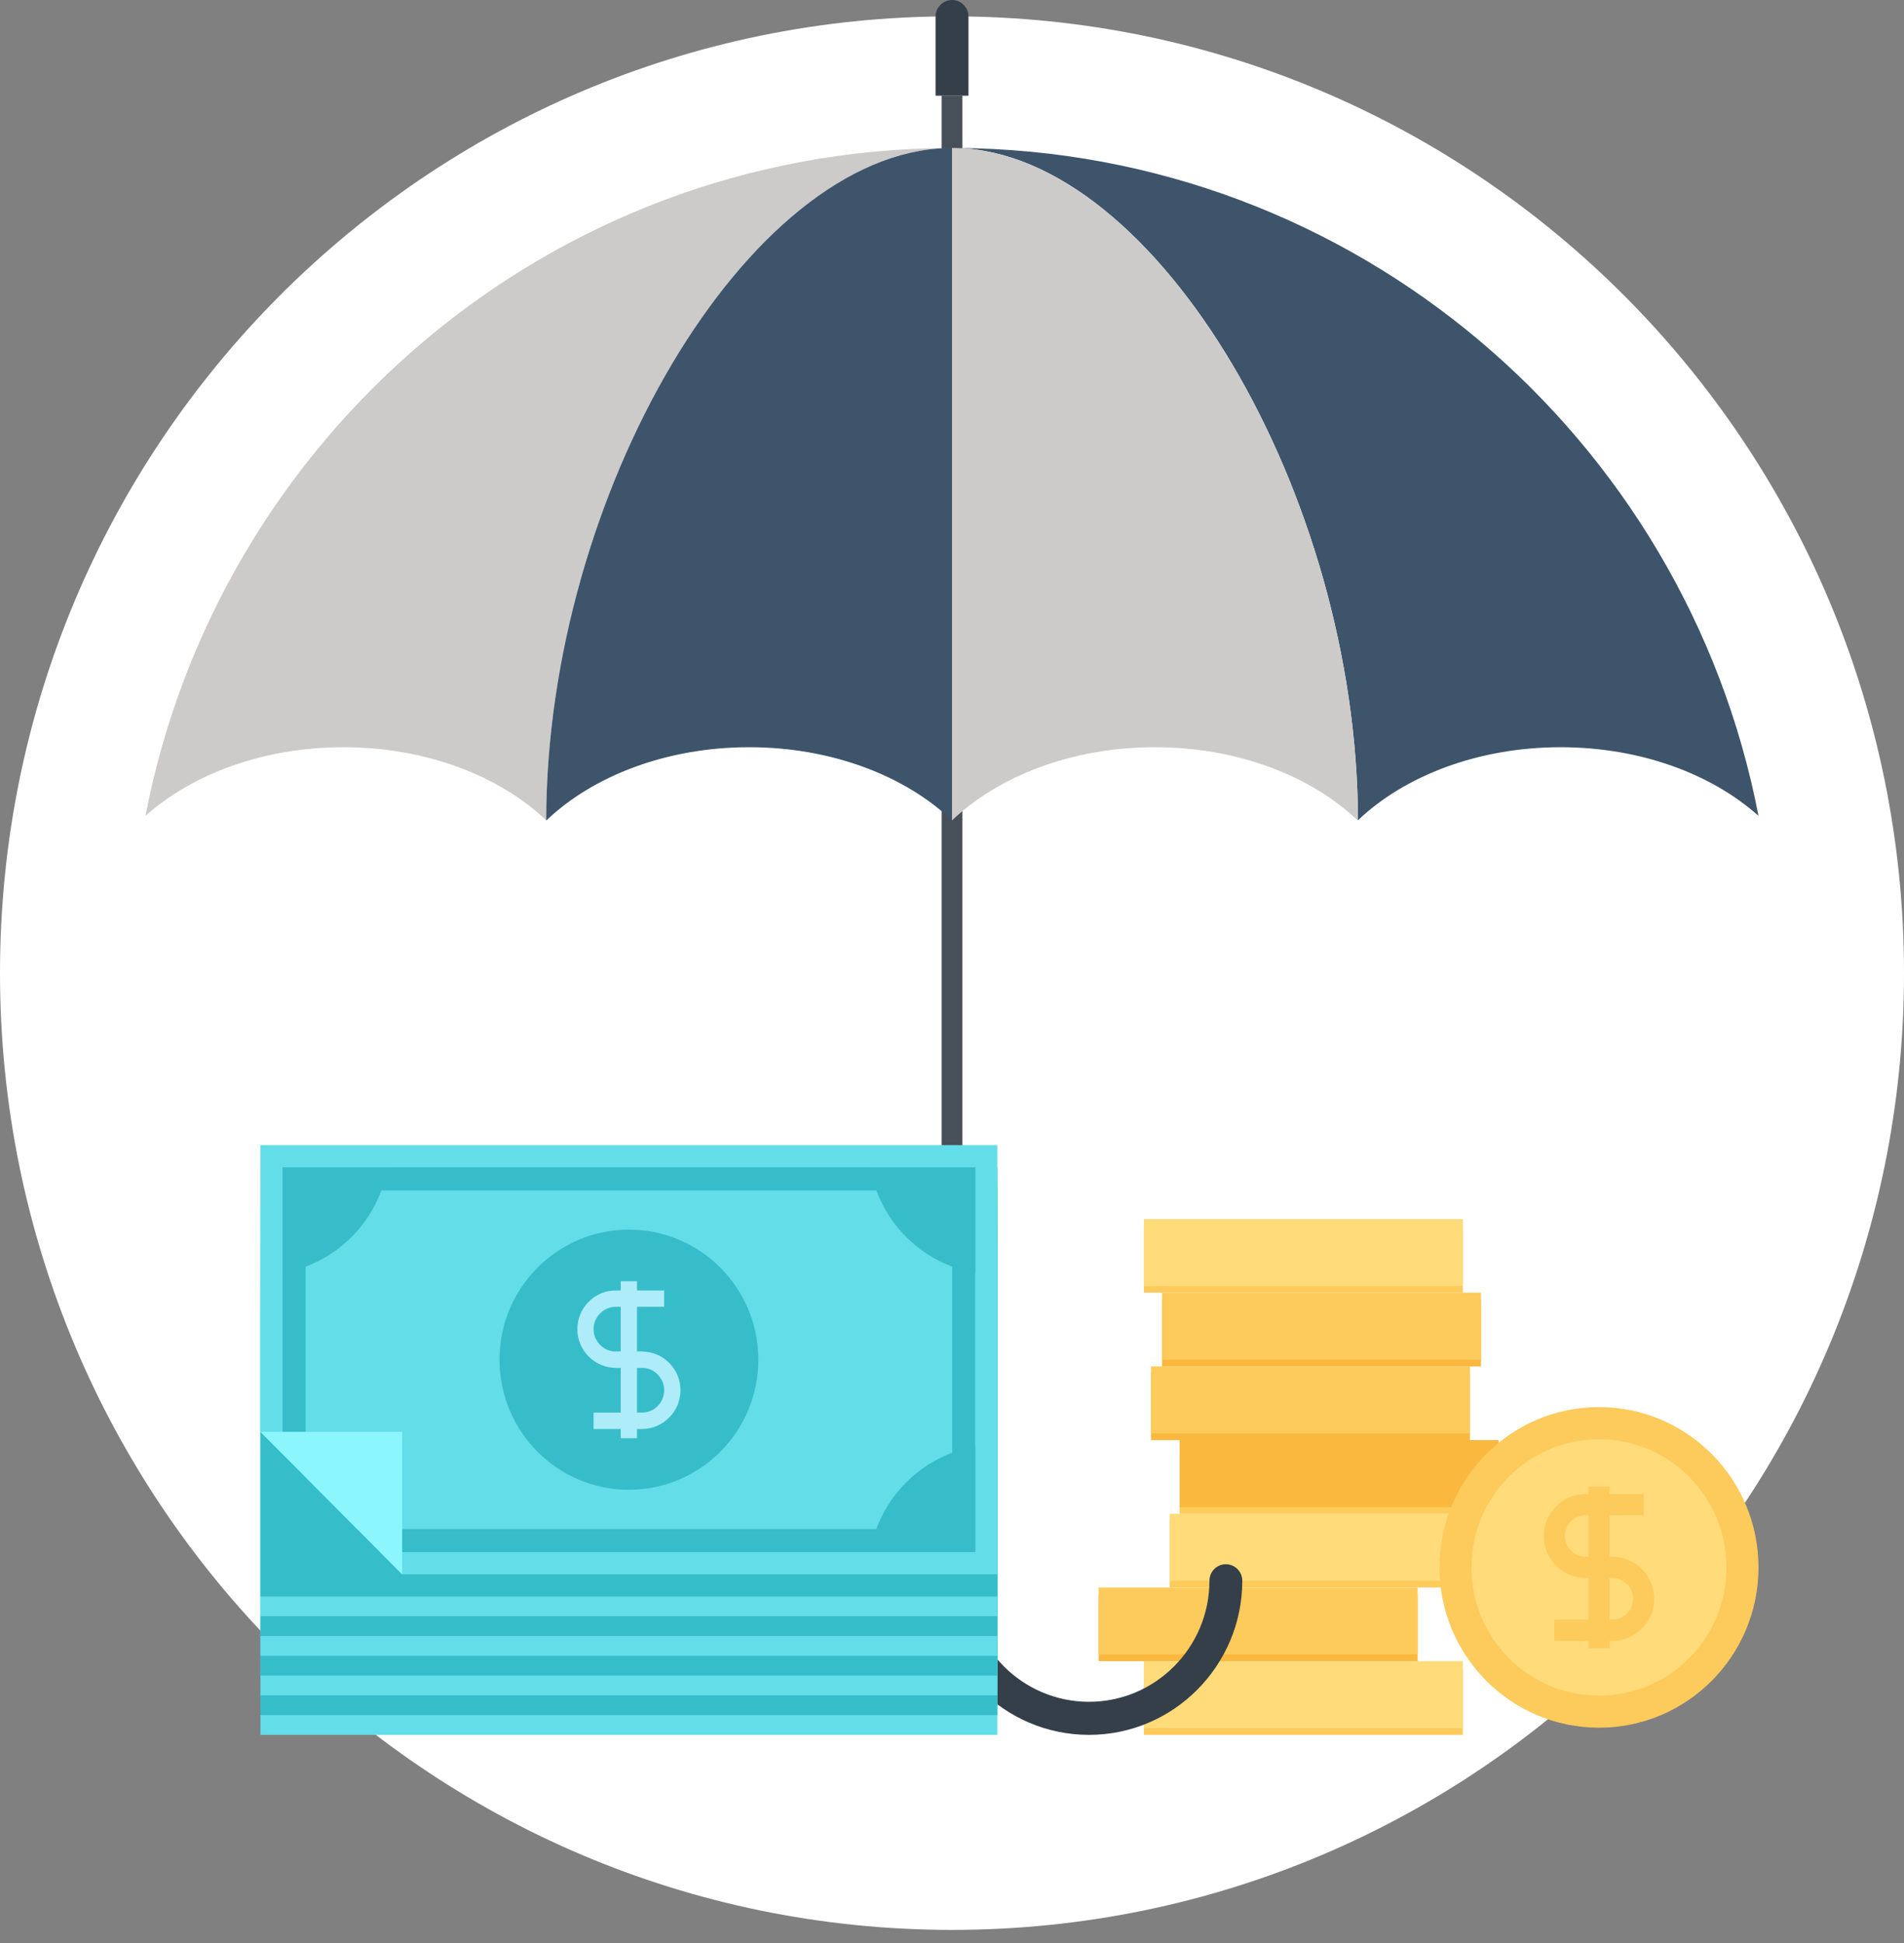 <svg xmlns="http://www.w3.org/2000/svg" width="100" height="102" viewBox="0 0 100 102">
  <rect x="0" y="0" width="100" height="102" fill="#808080" stroke="none"/>
  <g fill="none" fill-rule="evenodd">
    <path fill="#FFFFFF" d="M100,51.085 C100,78.826 77.615,101.312 50,101.312 C22.385,101.312 0,78.826 0,51.085 C0,23.344 22.385,0.858 50,0.858 C77.615,0.858 100,23.344 100,51.085"/>
    <polygon fill="#FDCA5C" points="60.077 91.074 76.829 91.074 76.829 87.555 60.077 87.555"/>
    <polygon fill="#FFDB79" points="60.077 90.724 76.829 90.724 76.829 87.206 60.077 87.206"/>
    <polygon fill="#FAB83E" points="57.701 87.206 74.456 87.206 74.456 83.688 57.701 83.688"/>
    <polygon fill="#FDCA5C" points="57.701 86.852 74.456 86.852 74.456 83.338 57.701 83.338"/>
    <polygon fill="#FDCA5C" points="61.432 83.338 78.185 83.338 78.185 79.821 61.432 79.821"/>
    <polygon fill="#FFDB79" points="61.432 82.986 78.185 82.986 78.185 79.466 61.432 79.466"/>
    <polygon fill="#FDCA5C" points="61.956 79.466 78.708 79.466 78.708 75.953 61.956 75.953"/>
    <polygon fill="#FAB83E" points="61.956 79.12 78.708 79.12 78.708 75.601 61.956 75.601"/>
    <polygon fill="#FAB83E" points="60.454 75.601 77.206 75.601 77.206 72.084 60.454 72.084"/>
    <polygon fill="#FDCA5C" points="60.454 75.248 77.206 75.248 77.206 71.734 60.454 71.734"/>
    <polygon fill="#FAB83E" points="61.031 71.734 77.783 71.734 77.783 68.215 61.031 68.215"/>
    <polygon fill="#FDCA5C" points="61.031 71.381 77.783 71.381 77.783 67.86 61.031 67.86"/>
    <polygon fill="#FDCA5C" points="60.077 67.86 76.829 67.86 76.829 64.349 60.077 64.349"/>
    <polygon fill="#FFDB79" points="60.077 67.512 76.829 67.512 76.829 63.995 60.077 63.995"/>
    <path fill="#FDCA5C" d="M92.358,82.285 C92.358,86.928 88.607,90.698 83.982,90.698 C79.355,90.698 75.605,86.928 75.605,82.285 C75.605,77.638 79.355,73.867 83.982,73.867 C88.607,73.867 92.358,77.638 92.358,82.285"/>
    <path fill="#FFDB79" d="M90.678,82.285 C90.678,86.005 87.684,89.014 83.982,89.014 C80.278,89.014 77.281,86.005 77.281,82.285 C77.281,78.566 80.278,75.555 83.982,75.555 C87.684,75.555 90.678,78.566 90.678,82.285"/>
    <path fill="#FDCA5C" d="M84.685,82.839 L83.276,82.839 C82.69,82.839 82.138,82.609 81.726,82.19 C81.313,81.782 81.083,81.226 81.083,80.634 C81.083,80.042 81.313,79.49 81.729,79.073 C82.133,78.663 82.685,78.434 83.276,78.434 L86.325,78.434 L86.325,79.545 L83.276,79.545 C82.982,79.545 82.709,79.658 82.509,79.858 C82.302,80.065 82.189,80.339 82.189,80.634 C82.189,80.928 82.302,81.201 82.505,81.404 C82.715,81.615 82.987,81.73 83.276,81.73 L84.685,81.73 L84.685,82.839"/>
    <path fill="#FDCA5C" d="M84.685,86.137 L81.636,86.137 L81.636,85.025 L84.685,85.025 C84.973,85.025 85.248,84.913 85.457,84.706 C85.657,84.503 85.773,84.231 85.773,83.935 C85.773,83.638 85.657,83.366 85.457,83.168 C85.248,82.955 84.973,82.839 84.685,82.839 L83.276,82.839 L83.276,81.73 L84.685,81.73 C85.27,81.73 85.82,81.961 86.236,82.375 C86.648,82.783 86.877,83.34 86.877,83.935 C86.877,84.525 86.648,85.082 86.234,85.493 C85.818,85.907 85.265,86.137 84.685,86.137"/>
    <polygon fill="#FDCA5C" points="83.429 86.522 84.532 86.522 84.532 78.047 83.429 78.047"/>
    <polygon fill="#474F59" points="49.456 76.118 50.545 76.118 50.545 5.023 49.456 5.023"/>
    <path fill="#353F49" d="M50.61.255C50.443.085 50.222 0 50 0 49.78 0 49.558.085 49.392.255 49.222.423 49.137.646 49.137.865L49.137 5.023 50.865 5.023 50.865.865C50.865.646 50.78.423 50.61.255M57.195 91.074C52.749 91.074 49.137 87.444 49.137 82.98L49.137 76.118 50.865 76.118 50.865 82.98C50.865 86.486 53.703 89.338 57.195 89.338 60.684 89.338 63.522 86.486 63.522 82.98 63.522 82.502 63.91 82.116 64.382 82.116 64.858 82.116 65.246 82.502 65.246 82.98 65.246 87.444 61.633 91.074 57.195 91.074"/>
    <path fill="#CCCBC9" d="M49.755,7.771 C39.238,8.051 28.706,25.995 28.687,43.061 C26.231,40.731 22.375,39.226 18.037,39.226 C13.845,39.226 10.104,40.631 7.639,42.83 C11.479,22.931 28.852,7.887 49.755,7.771"/>
    <path fill="#3D546B" d="M92.358 42.83C89.897 40.631 86.157 39.226 81.964 39.226 77.628 39.226 73.772 40.731 71.32 43.061 71.295 25.995 60.764 8.051 50.248 7.771 71.149 7.887 88.522 22.931 92.358 42.83M50 7.767L50 43.069C47.55 40.734 43.689 39.226 39.346 39.226 35.006 39.226 31.145 40.734 28.695 43.069L28.687 43.061C28.706 25.995 39.238 8.051 49.755 7.771 49.835 7.767 49.915 7.767 50 7.767"/>
    <path fill="#CCCBC9" d="M71.32,43.061 L71.306,43.069 C68.856,40.734 64.999,39.226 60.654,39.226 C56.312,39.226 52.452,40.734 50,43.069 L50,7.767 C50.082,7.767 50.167,7.767 50.248,7.771 C60.764,8.051 71.295,25.995 71.32,43.061"/>
    <polygon fill="#63DDE8" points="13.678 91.074 52.382 91.074 52.382 68.532 13.678 68.532"/>
    <polygon fill="#36BDCA" points="13.678 90.035 52.382 90.035 52.382 67.497 13.678 67.497"/>
    <polygon fill="#63DDE8" points="13.678 88.998 52.382 88.998 52.382 66.459 13.678 66.459"/>
    <polygon fill="#36BDCA" points="13.678 87.962 52.382 87.962 52.382 65.42 13.678 65.42"/>
    <polygon fill="#63DDE8" points="13.678 86.926 52.382 86.926 52.382 64.384 13.678 64.384"/>
    <polygon fill="#36BDCA" points="13.678 85.884 52.382 85.884 52.382 63.349 13.678 63.349"/>
    <polygon fill="#63DDE8" points="13.678 84.844 52.382 84.844 52.382 62.308 13.678 62.308"/>
    <polygon fill="#36BDCA" points="13.678 83.81 52.382 83.81 52.382 61.269 13.678 61.269"/>
    <polyline fill="#63DDE8" points="52.382 60.112 52.382 82.647 21.122 82.647 19.96 81.48 14.845 76.338 13.678 75.168 13.678 60.112 52.382 60.112"/>
    <polyline fill="#36BDC9" points="51.215 61.282 51.215 81.48 19.96 81.48 14.845 76.338 14.845 61.282 51.215 61.282"/>
    <polyline fill="#63DDE8" points="50.011 62.495 50.011 80.271 18.755 80.271 16.051 77.55 16.051 62.495 50.011 62.495"/>
    <path fill="#36BDC9" d="M26.235,71.378 C26.235,67.611 29.276,64.552 33.03,64.552 C36.785,64.552 39.828,67.611 39.828,71.378 C39.828,75.147 36.785,78.207 33.03,78.207 C29.276,78.207 26.235,75.147 26.235,71.378"/>
    <path fill="#ADECF8" d="M35.142,71.545 C34.759,71.16 34.254,70.95 33.717,70.95 L32.345,70.95 C32.11,70.95 31.922,71.14 31.922,71.378 C31.922,71.615 32.11,71.807 32.345,71.807 L33.717,71.807 C34.025,71.807 34.322,71.931 34.54,72.154 C34.759,72.374 34.883,72.669 34.883,72.981 C34.883,73.295 34.759,73.59 34.54,73.813 C34.322,74.034 34.025,74.155 33.717,74.155 L31.175,74.155 L31.175,75.018 L33.717,75.018 C34.254,75.018 34.759,74.804 35.142,74.419 C35.529,74.034 35.739,73.527 35.739,72.981 C35.739,72.44 35.529,71.926 35.142,71.545"/>
    <path fill="#ADECF8" d="M32.345,68.602 L34.883,68.602 L34.883,67.743 L32.345,67.743 C31.804,67.743 31.295,67.955 30.917,68.338 C30.535,68.722 30.322,69.233 30.322,69.776 C30.322,70.32 30.535,70.829 30.917,71.212 C31.299,71.596 31.804,71.807 32.345,71.807 L33.717,71.807 C33.95,71.807 34.138,71.615 34.138,71.378 C34.138,71.14 33.95,70.95 33.717,70.95 L32.345,70.95 C32.036,70.95 31.738,70.829 31.522,70.605 C31.299,70.384 31.175,70.091 31.175,69.776 C31.175,69.463 31.299,69.167 31.522,68.947 C31.738,68.722 32.036,68.602 32.345,68.602"/>
    <polygon fill="#ADECF8" points="32.602 75.499 33.457 75.499 33.457 67.259 32.602 67.259"/>
    <path fill="#36BDC9" d="M51.218 66.822L51.218 61.286 45.704 61.286C46.191 64.111 48.402 66.329 51.218 66.822M14.843 66.822C17.658 66.329 19.868 64.111 20.355 61.286L14.843 61.286 14.843 66.822M45.698 81.48L51.218 81.48 51.218 75.934C48.398 76.431 46.185 78.652 45.698 81.48"/>
    <polyline fill="#8CF6FF" points="21.122 75.166 13.678 75.166 21.122 82.647 21.122 75.166"/>
  </g>
</svg>
